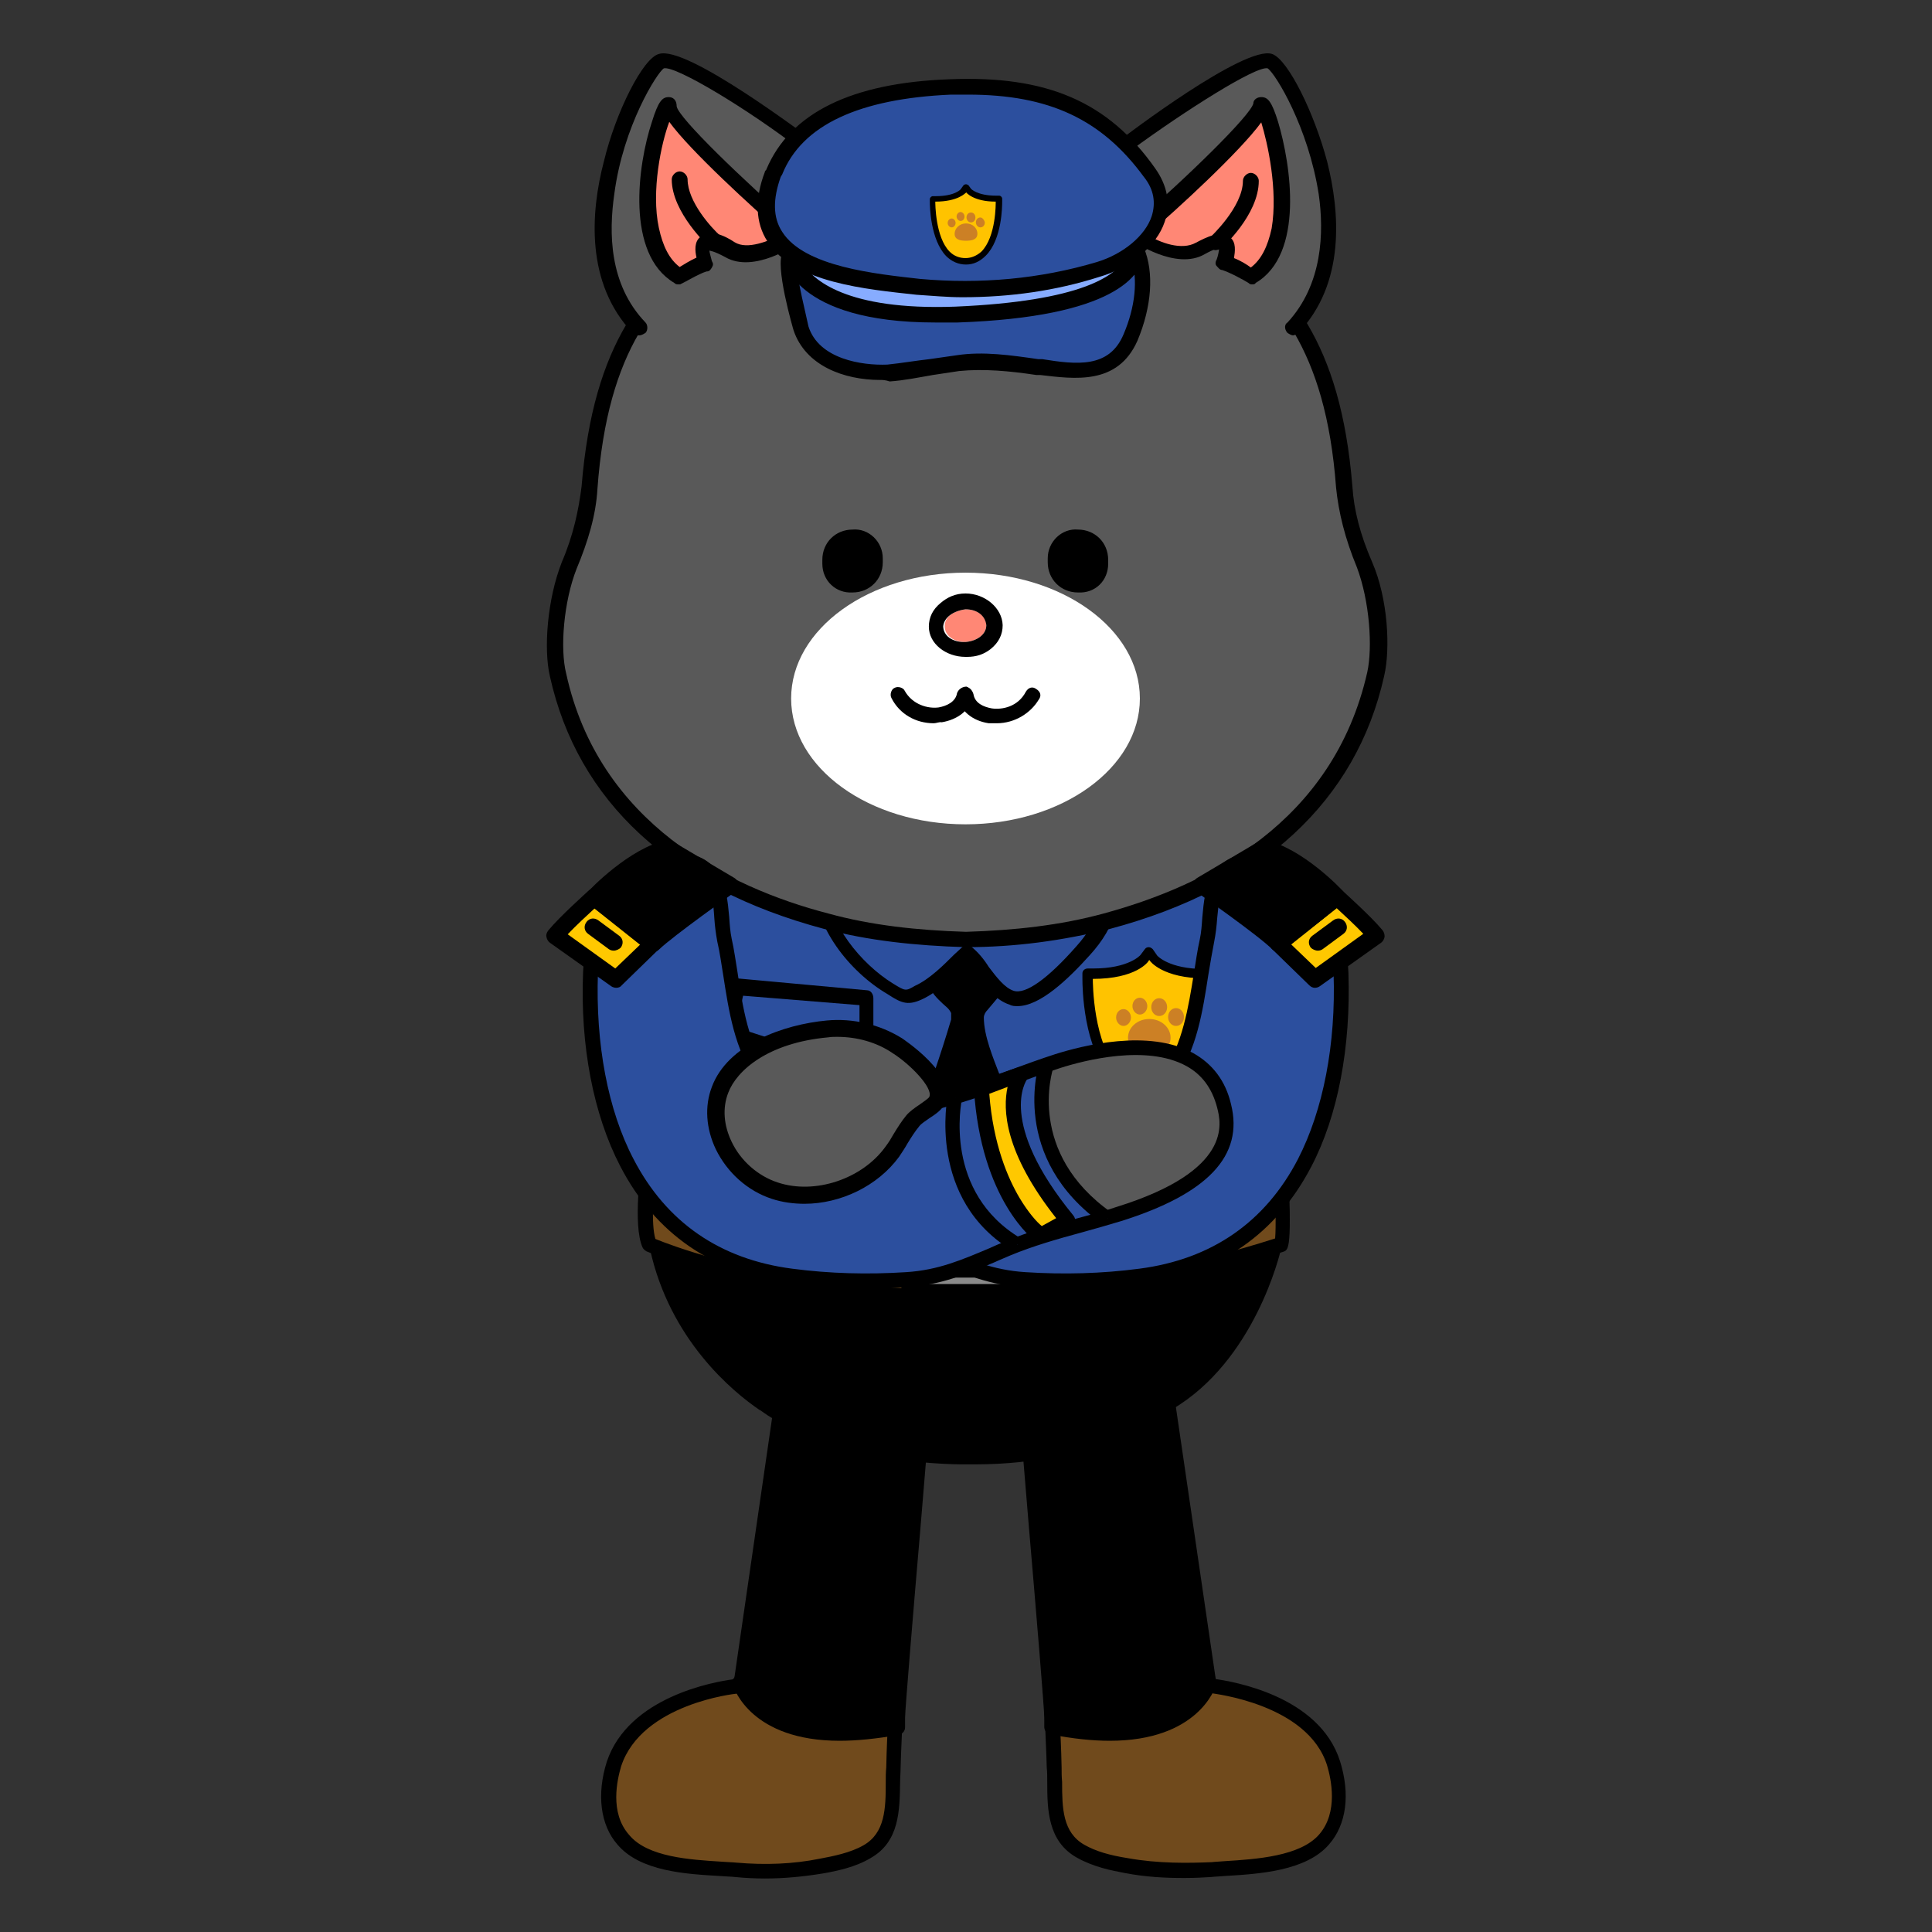 <?xml version="1.0" encoding="utf-8"?>
<!-- Generator: Adobe Illustrator 26.5.0, SVG Export Plug-In . SVG Version: 6.00 Build 0)  -->
<svg version="1.1" id="레이어_5" xmlns="http://www.w3.org/2000/svg" xmlns:xlink="http://www.w3.org/1999/xlink" x="0px"
	 y="0px" viewBox="0 0 390 390" style="enable-background:new 0 0 390 390;" xml:space="preserve">
<rect x="0" y="0" width="390" height="390" fill="#333333" stroke="none"/>
<g>
	<path style="fill:#704A1C;" d="M149.1,339.9c0,0.3-0.3,0.5-0.5,0.5s-20.1,2.1-24.6,15.6c-1.6,5-1.9,11.1,1.9,15.3
		c4.8,5.8,15.9,5.6,22.7,6.1c5.8,0.5,11.6,0.3,17.2-0.8c3.2-0.5,6.6-1.3,9.3-2.9c6.1-3.4,5-10.8,5.3-16.9c0-1.1,0.5-15.3,0.8-15.3
		C181.4,341.4,149.1,339.9,149.1,339.9z"/>
	<path d="M154.4,379.2c-2,0-4-0.1-6-0.3c-0.9-0.1-1.9-0.1-3-0.2c-6.9-0.4-16.2-0.9-20.8-6.4c-3.4-3.9-4.2-10.1-2.1-16.7
		c4.4-13.1,21.7-16.1,25.4-16.6c0.1-0.1,0.1-0.1,0.2-0.2c0.3-0.3,0.7-0.4,1.1-0.4l30.6,1.5c0.4,0,0.8,0,1.1,0.1c0.1,0,0.1,0,0.2,0
		l0,0c1,0.1,1.5,0.5,1.5,1.5c0,0.2,0,0.3-0.1,0.5c-0.2,1.7-0.7,13.7-0.7,14.8c0,1-0.1,2-0.1,3c-0.1,5.6-0.1,12-6,15.3
		c-3,1.8-6.8,2.6-9.7,3.1C162.3,378.8,158.4,379.2,154.4,379.2z M149.9,341.4c-0.4,0.3-0.8,0.5-1.3,0.5c-0.1,0-19,2-23.2,14.6
		c-0.8,2.7-2.4,9.4,1.6,13.9c3.7,4.5,12.3,5,18.6,5.4c1.1,0.1,2.1,0.1,3.1,0.2c5.7,0.5,11.4,0.3,16.8-0.8c2.7-0.5,6.2-1.2,8.8-2.7
		c4.4-2.5,4.5-7.5,4.5-12.7c0-1,0-2,0.1-3c0-0.5,0.1-4.4,0.3-8.1c0.1-1.9,0.2-3.7,0.3-5.1c0-0.3,0-0.5,0-0.7
		C174.5,342.6,159.2,341.9,149.9,341.4z M181.6,342.9c-0.1,0-0.3,0.1-0.5,0.1C181.3,342.9,181.4,342.9,181.6,342.9z M148.6,338.9
		c-0.1,0-0.1,0-0.2,0C148.5,338.9,148.6,338.9,148.6,338.9z"/>
</g>
<g>
	<path d="M181.1,346.7c0-3.2,4.8-57.7,5.3-65.6l-27.5-6.1l-9.3,63.5l-0.3,1.3c0,0,4.5,14.3,31.7,8.7v-1.8H181.1z"/>
	<path d="M169.5,351.4c-17.8,0-21.3-10.5-21.5-11.1c-0.1-0.2-0.1-0.5,0-0.7l0.3-1.3l9.2-63.4c0.1-0.4,0.3-0.8,0.6-1s0.8-0.3,1.2-0.2
		l27.5,6.1c0.7,0.2,1.2,0.8,1.2,1.6c-0.2,3.3-1.2,14.9-2.2,27.1c-1.4,16.3-3.1,36.6-3.1,38.3v1.9c0,0.7-0.5,1.3-1.2,1.5
		C176.9,351,172.9,351.4,169.5,351.4z M181.1,348.6L181.1,348.6L181.1,348.6z M150.9,339.7c0.8,2,6.2,11.8,28.7,7.6v-0.6
		c0-1.9,1.6-20.6,3.1-38.6c0.9-11,1.8-21.4,2.1-25.8l-24.7-5.5l-9,61.9L150.9,339.7z"/>
</g>
<g>
	<g>
		<path style="fill:#704A1C;" d="M212.1,341.4c0.3,0,0.8,14.3,0.8,15.3c0.3,6.1-0.8,13.5,5.3,16.9c2.9,1.6,6.1,2.4,9.3,2.9
			c5.8,1.1,11.6,1.1,17.2,0.8c6.9-0.5,18-0.5,22.7-6.1c3.7-4.2,3.4-10.3,1.9-15.3c-4.2-13.5-24.3-15.6-24.6-15.6s-0.5-0.3-0.5-0.5
			C244.3,339.9,212.1,341.4,212.1,341.4z"/>
		<path d="M239,379.1c-3.7,0-7.8-0.2-11.9-1c-2.7-0.5-6.3-1.2-9.7-3.1c-5.9-3.3-6-9.7-6-15.3c0-1,0-2-0.1-2.9
			c0-1.2-0.5-13.2-0.7-14.9c-0.1-0.1-0.1-0.3-0.1-0.5c0-0.8,0.6-1.5,1.4-1.5c10.7-0.5,31.1-1.5,31.9-1.6h0.1c0.5,0,0.9,0.2,1.2,0.6
			c3.7,0.5,21.2,3.4,25.4,16.6c2.1,6.7,1.3,12.8-2.2,16.8c-4.6,5.4-14.2,6-21.2,6.4c-0.9,0.1-1.8,0.1-2.6,0.2
			C243,379,241,379.1,239,379.1z M213.7,342.9c0,0.2,0,0.5,0,0.7c0.1,1.4,0.2,3.2,0.3,5.1c0.2,3.7,0.3,7.6,0.3,8.1
			c0,0.9,0,1.9,0.1,2.9c0,5.3,0.1,10.2,4.5,12.7c2.3,1.3,5,2.1,8.8,2.7c6.1,1.1,12.2,1,16.9,0.8c0.8-0.1,1.6-0.1,2.6-0.2
			c6.5-0.4,15.3-1,19.1-5.4c3.9-4.5,2.4-11.2,1.6-13.9c-3.9-12.5-23.1-14.5-23.3-14.6l0,0c-0.4,0-0.9-0.2-1.2-0.5
			c-0.2,0-0.3,0-0.5,0L213.7,342.9z M211.6,342.9c0.1,0.1,0.3,0.1,0.5,0.1C211.9,342.9,211.7,342.9,211.6,342.9z M244.6,338.9
			c0,0,0.1,0,0.2,0C244.7,338.9,244.7,338.9,244.6,338.9z"/>
	</g>
	<g>
		<path d="M212.3,346.7c0-3.2-4.8-57.7-5.3-65.6l27.5-6.1l9.3,63.5l0.3,1.3c0,0-4.5,14.3-31.7,8.7v-1.8H212.3z"/>
		<path d="M224,351.4c-3.4,0-7.4-0.4-12-1.3c-0.7-0.1-1.2-0.8-1.2-1.5v-1.9c0-1.8-1.7-22.1-3.1-38.4c-1-12.2-2-23.8-2.2-27.1
			c0-0.7,0.4-1.4,1.2-1.6l27.5-6.1c0.4-0.1,0.8,0,1.2,0.2c0.3,0.2,0.6,0.6,0.6,1l9.3,63.5l0.2,1.2c0,0.2,0,0.5,0,0.7
			C245.3,340.8,241.8,351.4,224,351.4z M213.8,347.3c22.3,4.2,27.8-5.7,28.7-7.6l-0.2-0.9l-9-62l-24.7,5.5
			c0.3,4.4,1.2,14.8,2.1,25.8c1.5,18,3.1,36.7,3.1,38.6L213.8,347.3L213.8,347.3z"/>
	</g>
</g>
<g>
	<g>
		<path style="fill:#2C4F9E;" d="M198.3,139.4c-13.8,0-26.7,1.9-26.7,1.9c-0.3,0-23.8,7.7-27.2,31.5c-2.1,15.6-4.8,24.3-7.4,33.3
			c-1.6,5.3-3.2,11.1-5,18.5c-2.9,12.7-0.8,33.1,10.8,47.9c11.1,14,28.8,21.2,52.1,21.2s41-7.1,52.1-21.2
			c11.6-14.8,14-35.2,10.8-47.9c-1.9-7.4-3.2-12.4-4.8-17.5c-2.4-8.2-4.8-16.1-7.9-34.4c-3.4-23.5-26.4-31.5-26.7-31.5
			C212.3,139.9,205.2,139.4,198.3,139.4z"/>
		<path d="M194.9,295.1c-23.9,0-41.9-7.3-53.3-21.7c-11.9-15.2-14.1-36.2-11.1-49.2c1.8-7.3,3.4-13.2,5.1-18.6l0.2-0.8
			c2.6-8.9,5.1-17.3,7.1-32.3c3.5-23.9,26.1-32,28.5-32.7l0,0c0.1,0,13.2-1.9,26.9-1.9c7.7,0,14.7,0.7,20.4,1.9l0,0
			c3.2,0.7,24.6,10.1,27.9,32.7c3,17.5,5.4,25.6,7.6,33.3l0.2,0.8c1.6,5.1,2.9,10.1,4.8,17.5c3.2,12.8,1.1,33.6-11.1,49.2
			C236.7,287.8,218.8,295.1,194.9,295.1z M171.9,142.7c-1.1,0.4-22.8,8-26.1,30.2c-2.1,15.2-4.7,24.1-7.2,32.7l-0.2,0.8
			c-1.6,5.4-3.2,11.3-5,18.5c-2.8,12.3-0.7,32.2,10.6,46.6c10.8,13.7,28,20.6,50.9,20.6c23,0,40.1-6.9,50.9-20.6
			c11.1-14.1,13.7-34.1,10.6-46.6c-1.8-7.4-3.1-12.3-4.7-17.4l-0.3-0.9c-2.3-7.9-4.6-16-7.7-33.7c-3.2-22.2-24.8-30-25.6-30.3
			c-5.5-1.2-12.3-1.8-19.8-1.8C185.4,140.9,173,142.6,171.9,142.7z"/>
	</g>
	<g>
		<path d="M132.7,251.8c0,0,29.1,11.4,65.1,10c0,0,25.1-1.1,36.8-4.2c0,0,21.2-4.8,22.7-5.8c0,0-5,22-21.4,31.5
			c0,0-14.5,11.4-40.7,10.8c0,0-25.4,0.5-40.7-10.6C154.1,283.3,137.2,272.9,132.7,251.8z"/>
		<path d="M196.9,295.6c-0.6,0-1.2,0-1.8,0c-1,0-26,0.4-41.6-10.9l-0.2-0.1c-5.3-3.6-18.1-14.1-22.1-32.5l-0.6-2.7l2.6,1
			c0.3,0.1,29.2,11.2,64.5,9.9c0.2,0,25.1-1.1,36.4-4.2c8.5-1.9,21-4.9,22.3-5.6l3.1-2.1l-0.9,3.7c-0.2,0.9-5.3,22.6-22,32.4
			C235.4,285.5,221.5,295.6,196.9,295.6z M195.1,292.6c25.3,0.5,39.7-10.4,39.8-10.5l0.2-0.1c12.3-7.1,18-21.8,19.9-27.8
			c-5.2,1.5-15.2,3.8-20.2,4.9c-11.6,3.2-36,4.2-37,4.3c-29.7,1.1-55-6.5-63-9.2c4.4,16.2,16.4,25.4,20.2,28
			c0.1,0.1,0.2,0.1,0.3,0.2l0,0C170,293,194.8,292.6,195.1,292.6z"/>
	</g>
</g>
<g>
	<g>
		<path style="fill:#704A1C;" d="M258.6,251.3c-74.3,24.1-127.5,0-127.5,0c-1.9-4.2,0-17.2,0-17.2s53.2,24.3,127.5,0
			C258.6,234.1,259.4,251,258.6,251.3z"/>
		<path d="M192.3,263.4c-9.8,0-18.4-0.7-25.5-1.7c-22.5-3-35.7-8.9-36.3-9.1c-0.3-0.2-0.6-0.4-0.8-0.8c-2-4.5-0.3-16.6-0.1-18
			c0.1-0.5,0.4-0.9,0.8-1.1c0.4-0.2,0.9-0.2,1.3,0c0.5,0.2,53.5,23.8,126.4-0.1c0.4-0.1,0.9-0.1,1.3,0.2s0.6,0.7,0.6,1.2
			c0.8,18.1,0.2,18.3-1,18.7l0,0C233.7,260.9,210.9,263.4,192.3,263.4z M132.3,250.1c5.9,2.4,56.6,21.8,125.1-0.1
			c0.2-2,0.1-8.1-0.2-14c-24,7.6-45.9,10.2-64.4,10.2c-32,0-54.1-7.6-60.4-10.1C131.9,240.3,131.4,247.1,132.3,250.1z M258.6,251.3
			L258.6,251.3L258.6,251.3z"/>
	</g>
	<g>
		<path style="fill:#8A8A8A;" d="M202.5,243.6h-16.1c-1.9,0-3.7,1.6-3.7,3.7v9.8c0,1.9,1.6,3.7,3.7,3.7h16.1c1.9,0,3.7-1.6,3.7-3.7
			v-9.8C206,245.2,204.4,243.6,202.5,243.6z M201,254.4c0,1.1-0.8,1.6-1.9,1.6h-9.3c-1.1,0-1.9-0.8-1.9-1.6v-4.5
			c0-1.1,0.8-1.6,1.9-1.6h9.3c1.1,0,1.9,0.8,1.9,1.6V254.4z"/>
		<path d="M202.5,262.4h-16.1c-2.9,0-5.3-2.4-5.3-5.3v-9.8c0-2.9,2.4-5.3,5.3-5.3h16.1c2.9,0,5.3,2.4,5.3,5.3v9.8
			C207.6,260,205.2,262.4,202.5,262.4z M186.1,245.2c-1.1,0-2.1,0.8-2.1,2.1v9.8c0,1.1,0.8,2.1,2.1,2.1h16.1c1.1,0,2.1-0.8,2.1-2.1
			v-9.8c0-1.1-0.8-2.1-2.1-2.1L186.1,245.2L186.1,245.2z M198.8,257.9h-9.3c-1.9,0-3.4-1.6-3.4-3.2v-4.5c0-1.9,1.6-3.2,3.4-3.2h9.3
			c1.9,0,3.4,1.6,3.4,3.2v4.5C202.5,256.3,201,257.9,198.8,257.9z M189.8,249.9c-0.3,0-0.3,0-0.3,0.3v4.5h0.3h9.3
			c0.3,0,0.3,0,0.3-0.3v-4.5h-0.3H189.8z"/>
	</g>
	<g>
		<path style="fill:#8A8A8A;" d="M207.8,254.2h-8.2c-1.1,0-1.9-0.8-1.9-1.9l0,0c0-1.1,0.8-1.9,1.9-1.9h8.2c1.1,0,1.9,0.8,1.9,1.9
			l0,0C209.7,253.4,208.9,254.2,207.8,254.2z"/>
		<path d="M207.8,255.8h-8.2c-1.9,0-3.4-1.6-3.4-3.4s1.6-3.4,3.4-3.4h8.2c1.9,0,3.4,1.6,3.4,3.4
			C211.3,254.2,209.7,255.8,207.8,255.8z M199.6,251.8c-0.3,0-0.3,0.3-0.3,0.3c0,0.3,0.3,0.3,0.3,0.3h8.2c0.3,0,0.3-0.3,0.3-0.3
			c0-0.3-0.3-0.3-0.3-0.3H199.6z"/>
	</g>
</g>
<g>
	<path d="M191.2,203.4c0.3,0.3,0.5,0.5,0.8,1.1c0,0.5,0,0.8,0,1.3c-2.1,7.1-4.5,14-7.1,20.9c-0.3,0.5-0.5,1.1-0.3,1.6
		c0,0.5,0.3,1.1,0.5,1.6c2.4,4.2,5,8.2,7.9,12.2c0.3,0.5,0.5,0.8,1.1,1.1c3.7,1.9,7.7-6.6,9-9c1.6-2.6,2.9-5,2.1-8.5
		c-0.8-3.2-2.4-5.8-3.4-8.7c-1.3-3.4-3.2-7.9-3.2-11.6c0-0.5,0.3-1.1,0.8-1.6c1.3-1.6,2.9-3.2,3.7-5c0.8-1.9,1.6-4.2,0.8-6.1
		c-1.9-5-8.7-5-11.9-1.6c-1.3,1.3-2.6,3.2-3.7,4.8C185.9,198.6,188.8,201.3,191.2,203.4z"/>
	<g>
		<path style="fill:#2C4F9E;" d="M165.8,178c0,8.5,7.1,17.2,14,21.2c2.6,1.6,3.2,2.1,6.1,0.8c3.4-1.6,6.9-5,9.5-7.7
			c2.9,2.1,5.6,7.9,9,9c4.8,1.3,11.6-6.6,14.3-9.5c4-4.5,6.6-10,4.8-16.1c-4.2-12.2-18-17.2-29.9-16.7c-8.7,0.5-19.8,4.2-25.1,11.4
			C166.6,172.7,165.8,175.4,165.8,178z"/>
		<path d="M205.4,203.1c-0.5,0-1.1,0-1.6-0.3c-2.6-0.8-4.8-3.4-6.6-5.8c-0.8-0.8-1.3-1.9-1.9-2.4c-2.4,2.4-5.6,5.3-8.7,6.9
			c-3.2,1.6-4.5,1.1-7.4-0.8c-7.7-4.5-15.1-13.8-14.8-22.7l0,0c0-3.2,1.1-6.1,2.9-8.7c5.6-7.7,17.2-11.4,26.2-11.9
			c12.4-0.5,27,4.8,31.5,17.7c1.9,5.8,0.3,11.9-5,17.7C215.5,197.8,209.9,203.1,205.4,203.1z M195.1,190.4l1.1,0.8
			c1.3,1.1,2.4,2.4,3.4,4c1.6,2.1,3.2,4.2,5,4.8c2.4,0.8,6.9-2.4,12.7-9c4.5-5,5.8-10,4.2-14.5c-4-11.4-16.9-15.9-28.3-15.3
			c-8.2,0.3-18.8,3.7-23.8,10.6c-1.6,2.1-2.1,4.2-2.4,6.9c0,7.7,6.9,15.9,13.2,19.8c2.6,1.6,2.6,1.6,4.5,0.5
			c2.9-1.3,5.8-4.2,7.9-6.3L195.1,190.4z"/>
	</g>
</g>
<path d="M159.7,214.5c-0.3,0-0.3,0-0.5,0l-13-4.5c-0.8-0.3-1.3-1.1-1.1-1.9l2.1-9.3c0.3-0.8,0.8-1.3,1.6-1.3l26.2,2.4
	c0.8,0,1.3,0.8,1.3,1.6v9.3c0,0.8-0.5,1.6-1.3,1.6L159.7,214.5L159.7,214.5z M148.6,207.4l11.4,3.7l13.5-1.9v-6.3L150,201
	L148.6,207.4z"/>
<g>
	<g>
		<g>
			<g>
				<path style="fill:#595959;" d="M275,114.3c-2.1-5-3.7-10.3-4-15.9c-2.4-29.6-13.2-40.2-25.1-49.7C230.6,36.2,207.3,37,198,37.8
					c-2.1,0.3-4,0.3-6.1,0c-9.3-0.5-32.5-1.6-47.9,10.8c-11.8,9.6-22.7,20.2-25,49.8c-0.5,5.6-1.9,10.8-4,15.9
					c-2.9,6.9-3.4,16.7-2.4,22c6.1,27,27.5,42.6,54.2,49.7c9,2.4,18.5,3.7,28,3.7c9.5-0.3,19-1.3,28-3.7
					c26.7-7.1,48.1-22.7,54.2-49.7C278.4,130.9,277.6,121.1,275,114.3z"/>
				<path d="M194.9,191.2c-10-0.3-19.6-1.3-28.6-3.7c-30.7-8.2-49.7-25.7-55.3-51c-1.3-5.6-0.5-15.6,2.4-23c2.4-5.6,3.4-10.6,4-15.3
					c2.4-29.6,13-40.5,25.7-50.8c11.1-9,27.5-12.7,49.2-11.4c1.9,0,4,0,5.8,0c21.4-1.3,38.1,2.4,49.2,11.4
					C260,57.7,270.6,68.6,273,98.2c0.3,4.8,1.6,9.8,4,15.3c3.2,7.4,3.7,17.5,2.4,23c-5.6,25.1-24.6,42.8-55.3,51
					C214.4,189.9,204.9,191.2,194.9,191.2z M183.5,39.2c-16.7,0-29.6,3.7-38.6,10.8c-12.2,9.8-22.2,20.1-24.3,48.7
					c-0.3,5.3-1.9,10.6-4.2,16.1c-2.6,6.6-3.4,16.1-2.1,21.2c6.6,30.1,32.5,43.1,52.9,48.4c8.7,2.4,18,3.4,27.8,3.7
					c9.8-0.3,19-1.3,27.8-3.7c20.6-5.6,46.3-18.2,53.2-48.7c1.1-5,0.5-14.3-2.1-21.2l0,0c-2.4-5.8-3.7-11.1-4.2-16.1
					c-2.1-28.3-12.4-38.9-24.3-48.7c-10.3-8.5-26.2-11.9-46.8-10.6c-2.1,0.3-4.2,0.3-6.3,0C188.8,39.2,186.1,39.2,183.5,39.2z"/>
			</g>
			<ellipse style="fill:#FFFFFF;" cx="194.9" cy="141" rx="35.2" ry="25.4"/>
			<g>
				<path style="fill-rule:evenodd;clip-rule:evenodd;fill:#FF8775;" d="M194.9,123c2.4,0,4.2,1.3,4.2,3.2c0,1.9-1.9,3.2-4.2,3.4
					c-2.4,0-4.2-1.3-4.2-3.2C190.7,124.5,192.5,123.3,194.9,123z"/>
				<path d="M194.9,123c2.4,0,4,1.3,4.2,3.2c0,1.9-1.9,3.2-4.2,3.4c0,0,0,0-0.3,0c-2.4,0-4.2-1.3-4.2-3.2
					C190.6,124.6,192.5,123.3,194.9,123L194.9,123 M194.9,119.8L194.9,119.8c-2.1,0-3.7,0.8-5,1.9c-1.6,1.3-2.4,2.9-2.4,4.8
					c0,3.4,3.4,6.1,7.4,6.1h0.3c1.9,0,3.4-0.5,4.8-1.6c1.6-1.3,2.4-2.9,2.4-4.8C202.3,122.7,198.8,119.8,194.9,119.8L194.9,119.8z"
					/>
			</g>
			<g>
				<g>
					<path style="fill-rule:evenodd;clip-rule:evenodd;" d="M217.6,119.6L217.6,119.6c-3.4,0-6.1-2.6-6.1-6.1v-0.8
						c0-3.4,2.9-6.1,6.1-5.8c3.4,0,6.1,2.6,6.1,6.1v0.8C223.7,117.2,221.1,119.8,217.6,119.6"/>
				</g>
			</g>
			<g>
				<g>
					<path style="fill-rule:evenodd;clip-rule:evenodd;" d="M172.1,119.6L172.1,119.6c3.4,0,6.1-2.6,6.1-6.1v-0.8
						c0-3.4-2.9-6.1-6.1-5.8c-3.4,0-6.1,2.6-6.1,6.1v0.8C166,117.2,168.7,119.8,172.1,119.6"/>
				</g>
			</g>
			<g>
				<path d="M188.5,146c-3.7,0-6.9-1.9-8.5-5c-0.5-0.8,0-1.9,0.5-2.1c0.8-0.5,1.9,0,2.1,0.5c1.6,2.9,4.8,3.7,6.9,3.4
					c1.6-0.3,3.4-1.1,3.7-2.9c0.3-0.8,1.1-1.3,1.9-1.3c0.8,0.3,1.3,1.1,1.3,1.9c-0.5,2.9-3.2,4.8-6.3,5.3
					C189.6,145.7,189,146,188.5,146z"/>
			</g>
			<g>
				<path d="M201.2,146c-0.5,0-1.1,0-1.6,0c-3.4-0.5-5.8-2.6-6.3-5.3c-0.3-0.8,0.3-1.6,1.3-1.9c0.8-0.3,1.6,0.3,1.9,1.3
					c0.3,1.9,2.1,2.6,3.7,2.9c2.1,0.3,5.3-0.3,6.9-3.4c0.5-0.8,1.3-1.1,2.1-0.5c0.8,0.5,1.1,1.3,0.5,2.1
					C208.1,143.9,204.9,146,201.2,146z"/>
			</g>
			<g>
				<path style="fill:#595959;" d="M179,43.9c0,0-9.8-9.8-16.7-14.8s-25.4-18-29.1-16.7c-3.7,1.3-21.4,35.7-4.5,53.7"/>
				<path d="M128.8,67.7c-0.5,0-0.8-0.3-1.1-0.5c-9.5-10-8.5-24.3-5.8-34.6c2.4-10,7.9-20.9,11.1-21.7c5.6-1.9,30.1,16.9,30.4,16.9
					c6.9,5.3,16.4,14.5,16.7,15.1c0.5,0.5,0.5,1.6,0,2.1s-1.6,0.5-2.1,0c0,0-9.8-9.8-16.4-14.8c-10.4-8-25.2-17-27.6-16.4
					c-1.3,0.8-8.2,11.6-10,25.4c-1.1,7.7-1.1,18.2,6.3,25.9c0.5,0.5,0.5,1.6,0,2.1C129.5,67.7,129.3,67.7,128.8,67.7z"/>
			</g>
			<g>
				<path style="fill:#FF8775;" d="M160.5,47.4c0,0-24.6-21.7-25.4-25.9s-10.6,27,1.9,34.1c0,0,3.4-2.1,5.6-2.6c0,0-2.9-7.4,4.8-2.9
					C152.6,53.2,160.5,47.4,160.5,47.4z"/>
				<path d="M136.9,57.4c-0.3,0-0.5,0-0.8-0.3c-9.8-5.8-7.4-23.8-4.5-32.5c1.3-4.2,2.1-5,3.4-5c0.8,0,1.6,0.5,1.6,1.9
					c0.5,2.4,13,14.5,24.9,24.9c0.3,0.3,0.5,0.8,0.5,1.3s-0.3,1.1-0.8,1.3c-0.3,0.3-9,6.3-14.8,2.9c-2.4-1.3-3.2-1.3-3.2-1.3
					c0,0.3,0.3,1.3,0.5,2.1c0.3,0.5,0.3,0.8,0,1.3s-0.5,0.8-1.1,0.8c-1.6,0.5-4.2,2.1-5.3,2.6C137.5,57.4,137.2,57.4,136.9,57.4z
					 M135.1,24.6c-1.6,4.2-3.7,14-2.1,21.4c0.8,3.7,2.1,6.3,4.2,7.9c0.8-0.5,2.1-1.3,3.4-1.9c-0.3-1.3-0.5-3.2,0.8-4.2
					c1.9-1.6,4.8-0.3,6.9,1.1c2.6,1.6,6.9-0.3,9.8-1.6C151.8,41.8,139.3,30.4,135.1,24.6z"/>
			</g>
			<g>
				<path style="fill:#FF8775;" d="M144.4,48.9c0,0-7.1-6.6-7.1-12.7"/>
				<path d="M144.4,50.5c-0.3,0-0.8-0.3-1.1-0.5c-0.3-0.3-7.7-7.1-7.7-13.8c0-0.8,0.8-1.6,1.6-1.6s1.6,0.8,1.6,1.6
					c0,4.5,4.8,9.8,6.6,11.4c0.5,0.5,0.8,1.6,0,2.1C145.1,50.3,144.9,50.5,144.4,50.5z"/>
			</g>
			<g>
				<path style="fill:#595959;" d="M210.7,43.9c0,0,9.8-9.8,16.7-14.8s25.4-18,29.1-16.7s21.4,35.7,4.5,53.7"/>
				<path d="M261,67.7c-0.3,0-0.8-0.3-1.1-0.5c-0.5-0.5-0.8-1.6,0-2.1c7.1-7.7,7.4-18.2,6.3-25.9c-2.1-13.5-8.7-24.3-10.3-25.4
					c-2.3-0.6-16.9,8.7-27.4,16.4c-6.6,5-16.4,14.5-16.4,14.8c-0.5,0.5-1.6,0.5-2.1,0s-0.5-1.6,0-2.1s10-9.8,16.7-15.1
					c0,0,24.6-18.8,30.1-16.9c3.2,1.1,8.5,11.9,11.1,21.7c2.6,10.3,3.7,24.6-5.8,34.6C261.8,67.5,261.2,67.7,261,67.7z"/>
			</g>
			<g>
				<path style="fill:#FF8775;" d="M229.2,47.4c0,0,24.6-21.7,25.4-25.9c0.8-4.2,10.6,27-1.9,34.1c0,0-3.4-2.1-5.6-2.6
					c0,0,2.9-7.4-4.8-2.9C237.2,53.2,229.2,47.4,229.2,47.4z"/>
				<path d="M252.8,57.4c-0.3,0-0.5,0-0.8-0.3c-0.8-0.5-3.7-2.1-5.3-2.6c-0.5,0-0.8-0.5-1.1-0.8s-0.3-0.8,0-1.3
					c0.3-0.8,0.5-1.9,0.5-2.4c0,0-1.1,0.3-2.9,1.3c-5.8,3.4-14.5-2.6-14.8-2.9c-0.3-0.3-0.5-0.8-0.8-1.3s0.3-1.1,0.5-1.3
					C240,35.5,252.4,23.3,253,20.9c0-0.8,0.8-1.3,1.6-1.3c1.3,0,2.1,0.8,3.4,5c2.6,8.7,5.3,26.7-4.5,32.5
					C253.3,57.4,253.1,57.4,252.8,57.4z M249.1,52.1c1.3,0.5,2.6,1.3,3.4,1.9c2.1-1.6,3.4-4.2,4.2-7.9c1.3-7.7-0.8-17.2-2.1-21.4
					c-4.2,5.8-16.9,17.5-23,22.7c2.6,1.6,6.9,3.2,9.8,1.6c2.1-1.1,5-2.6,6.9-1.1C249.6,48.9,249.3,50.8,249.1,52.1z"/>
			</g>
			<g>
				<path style="fill:#FF8775;" d="M245.4,48.9c0,0,7.1-6.6,7.1-12.7"/>
				<path d="M245.4,50.5c-0.5,0-0.8-0.3-1.1-0.5c-0.5-0.5-0.5-1.6,0-2.1c0,0,6.6-6.1,6.6-11.4c0-0.8,0.8-1.6,1.6-1.6l0,0
					c0.8,0,1.6,0.8,1.6,1.6c0,6.9-7.4,13.5-7.7,13.8C246.2,50.3,245.6,50.5,245.4,50.5z"/>
			</g>
			<g>
				<path style="fill:#595959;" d="M206.8,47.9c4.8,1.1,14-8.5,7.7-14.3s-11.9,5-11.9,5s2.1-15.1-8.2-14.3
					c-10.3,0.8-6.6,12.7-6.6,12.7s-1.6-6.6-7.4-5.8c-11.4,1.9-7.7,14.3,0.8,16.9"/>
				<path d="M181.4,49.7c-0.3,0-0.3,0-0.5,0c-5.6-1.9-9.5-7.1-9.3-12.2c0.3-1.9,1.3-6.6,8.5-7.9c2.1-0.3,4,0.3,5.3,1.3
					c0.3-1.6,0.5-3.2,1.6-4.5c1.6-2.1,4-3.4,7.1-3.7c2.9-0.3,5.3,0.5,6.9,2.4c2.1,2.1,2.9,5.6,3.2,8.5c1.3-1.3,3.2-2.6,5.3-3.2
					c1.6-0.3,3.7,0,6.1,2.1c2.9,2.6,3.4,6.6,1.6,10.3c-2.1,4-6.9,7.4-10.6,6.6c-0.8-0.3-1.3-1.1-1.1-1.9c0.3-0.8,1.1-1.3,1.9-1.1
					c1.9,0.5,5.3-1.6,7.1-5c1.1-1.9,1.6-4.2-0.8-6.6c-1.1-1.1-2.4-1.6-3.4-1.3c-2.6,0.5-5.3,4.2-6.1,5.8c-0.3,0.8-1.1,1.1-1.9,0.8
					c-0.8-0.3-1.3-1.1-1.1-1.9c0.3-2.1,0.5-8.2-2.1-11.1c-1.1-1.1-2.4-1.6-4.5-1.3c-2.1,0.3-3.7,0.8-4.8,2.4
					c-1.6,2.4-1.1,6.1-0.5,7.9c0,0.3,0,0.3,0.3,0.5c0.3,0.8-0.3,1.6-1.1,1.9c-0.8,0.3-1.6-0.3-1.9-1.1v-0.3c-0.3-1.1-1.9-5-5.3-4.2
					c-3.7,0.5-5.8,2.4-5.8,5c-0.3,3.2,2.4,7.4,6.9,8.7c0.8,0.3,1.3,1.1,1.1,2.1C182.7,49.2,181.9,49.7,181.4,49.7z"/>
			</g>
		</g>
	</g>
	<g>
		<g>
			<path style="fill:#2C4F9E;" d="M159.7,51.6c-1.6,0,1.9,13.5,2.1,14.5c2.1,6.9,10.8,9.3,17.5,8.7c4.8-0.3,9.5-1.3,14-2.1
				c5-0.5,10.8,0,15.9,0.8c7.4,1.1,15.3,2.4,18.8-5.8c2.1-5.3,3.4-12.2,1.3-17.5C229.2,50.5,160,51.6,159.7,51.6z"/>
			<path d="M177.7,76.7c-7.4,0-15.1-2.9-17.5-10c0,0-4-13.5-2.1-15.9c0.3-0.5,1.1-0.8,1.6-0.8l0,0l69.6-1.1c0.5,0,1.3,0.3,1.6,1.1
				c2.1,5,1.6,11.9-1.3,18.8c-4,9-12.7,7.7-19.6,6.9h-0.8c-5.3-0.8-10.6-1.3-15.6-0.8c-1.9,0.3-3.4,0.5-5.3,0.8
				c-2.9,0.5-5.8,1.1-8.7,1.3C178.7,76.7,178.2,76.7,177.7,76.7z M160.8,53.2c0,2.9,2.1,11.1,2.4,12.7c2.1,6.6,10.8,7.9,15.9,7.7
				c2.9-0.3,5.8-0.8,8.5-1.1c1.9-0.3,3.7-0.5,5.6-0.8c5.3-0.8,10.8,0,16.4,0.8h0.8c6.9,1.1,13.5,1.9,16.4-5
				c2.4-5.6,2.9-11.1,1.6-15.1L160.8,53.2z"/>
		</g>
		<g>
			<path style="fill:#87ACFF;" d="M159.7,51.6c0,0,1.6,13,33.3,11.9c31.5-1.3,36-9.5,36.5-13L159.7,51.6z"/>
			<path d="M188.8,65.1c-28.6,0-30.7-12.7-30.7-13.2s0-0.8,0.3-1.3c0.3-0.3,0.8-0.5,1.1-0.5l69.8-1.1c0.5,0,0.8,0.3,1.3,0.5
				c0.3,0.3,0.5,0.8,0.5,1.3c-0.5,4.8-6.1,13.2-37.8,14.3C191.4,65.1,190.1,65.1,188.8,65.1z M162.1,53.2c1.9,3.2,8.7,9.5,30.7,8.7
				c25.7-1.1,32.5-6.3,34.4-9.8L162.1,53.2z M159.7,51.6L159.7,51.6L159.7,51.6z"/>
		</g>
		<g>
			<g>
				<path style="fill:#2C4F9E;" d="M156.3,34.9c5.6-13.5,22.5-16.7,35.7-17.2c16.7-0.8,29.6,2.9,39.9,17.2
					c6.3,8.7-1.9,16.9-10.3,19.6c-11.6,3.4-24.1,4.8-36,3.4c-13-1.3-36.5-3.4-29.4-22.7C156,35.2,156.3,34.9,156.3,34.9z"/>
				<path d="M194.3,60c-3.2,0-6.1-0.3-9.3-0.5c-10-1.1-24.9-2.4-30.1-10.8c-2.4-3.7-2.6-8.5-0.5-14c0-0.3,0.3-0.3,0.3-0.5
					c4.8-11.4,17.2-17.5,37-18.2c19.6-0.8,32,4.5,41.5,18c2.4,3.4,3.2,7.1,1.9,10.8c-1.6,4.8-6.9,9.3-13.2,11.1
					C213.1,58.7,203.9,60,194.3,60z M195.4,19.1c-1.1,0-2.4,0-3.4,0c-18.5,0.8-30.1,6.1-34.1,16.1l0,0l-0.3,0.5
					c-1.6,4.5-1.6,8.2,0.3,11.1c4.5,7.1,19,8.5,27.8,9.5c12.2,1.1,24.3,0,35.7-3.4c5.3-1.6,9.8-5.3,11.1-9.3
					c0.8-2.6,0.5-5.3-1.6-7.9C222.4,24.1,211.8,19.1,195.4,19.1z M156.3,34.9L156.3,34.9L156.3,34.9z"/>
			</g>
		</g>
		<g>
			<g>
				<path style="fill-rule:evenodd;clip-rule:evenodd;fill:#FFC300;" d="M195,52.8c-1.4,0-2.6-0.5-3.6-1.5
					c-3.1-3.2-3.1-10.2-3.1-10.5v-0.6h0.6c4.3,0,5.6-1.7,5.6-1.7l0.5-0.7l0.5,0.7c0,0,1.3,1.7,5.6,1.7h0.6v0.6c0,0.3,0,7.3-3.1,10.5
					C197.6,52.3,196.3,52.8,195,52.8"/>
				<path d="M195,53.4c-1.5,0-2.9-0.6-4-1.7c-3.2-3.3-3.3-10.1-3.3-10.9v-0.6c0-0.3,0.3-0.6,0.6-0.6h0.6c3.9,0,5.1-1.4,5.1-1.5
					l0.5-0.7c0.1-0.1,0.3-0.2,0.5-0.2l0,0c0.2,0,0.3,0.1,0.5,0.2l0.5,0.7l0,0c0,0,1.2,1.4,5.1,1.4h0.6c0.3,0,0.6,0.3,0.6,0.6v0.6
					c0,0.8,0,7.6-3.3,10.9C197.8,52.8,196.5,53.4,195,53.4z M188.8,40.7L188.8,40.7c0,0.3,0,7.2,2.9,10.1c0.9,0.9,2,1.3,3.2,1.3
					s2.3-0.5,3.2-1.3c3-3,2.9-9.8,2.9-10.1l0,0c-4.6,0-6-1.9-6-1.9l0,0v0.1C194.9,38.9,193.5,40.7,188.8,40.7L188.8,40.7z"/>
			</g>
			<path style="fill-rule:evenodd;clip-rule:evenodd;fill:#CC8025;" d="M197.3,47.2c0,1.1-1,1.4-2.3,1.4s-2.3-0.3-2.3-1.4
				s1-2.1,2.3-2.1S197.3,46,197.3,47.2"/>
			<path style="fill-rule:evenodd;clip-rule:evenodd;fill:#CC8025;" d="M192.1,45.9c-0.4,0-0.8-0.4-0.8-0.9s0.4-0.9,0.8-0.9
				s0.8,0.4,0.8,0.9C192.9,45.4,192.6,45.9,192.1,45.9"/>
			<path style="fill-rule:evenodd;clip-rule:evenodd;fill:#CC8025;" d="M197.9,43.9c-0.5,0-0.9,0.4-0.9,1c0,0.5,0.4,1,0.9,1
				s0.9-0.4,0.9-1C198.7,44.4,198.3,43.9,197.9,43.9"/>
			<path style="fill-rule:evenodd;clip-rule:evenodd;fill:#CC8025;" d="M193.9,44.6c-0.4,0-0.8-0.4-0.8-0.9s0.4-0.9,0.8-0.9
				c0.4,0,0.8,0.4,0.8,0.9S194.4,44.6,193.9,44.6"/>
			<path style="fill-rule:evenodd;clip-rule:evenodd;fill:#CC8025;" d="M196,42.9c-0.5,0-0.9,0.4-0.9,1c0,0.5,0.4,1,0.9,1
				s0.9-0.4,0.9-1C196.9,43.3,196.5,42.9,196,42.9"/>
		</g>
	</g>
</g>
<g>
	<g>
		<path style="fill-rule:evenodd;clip-rule:evenodd;fill:#FFC300;" d="M232,220c-2.6,0-4.8-0.9-6.7-2.8c-5.8-5.9-5.8-19-5.8-19.5
			v-1.1h1.1c7.9,0,10.3-3.1,10.4-3.1l0.9-1.3l0.9,1.3c0,0,2.4,3.1,10.4,3.1h1.1v1.1c0,0.6,0,13.7-5.8,19.5
			C236.8,219,234.6,220,232,220"/>
		<path d="M232,221c-2.9,0-5.4-1-7.4-3.1c-6-6.1-6.1-18.8-6.1-20.3v-1.1c0-0.6,0.5-1,1.1-1h1.1c7.2,0,9.5-2.7,9.5-2.7l0.9-1.2
			c0.2-0.3,0.5-0.4,0.8-0.4l0,0c0.3,0,0.6,0.2,0.8,0.4l0.9,1.3l0,0c0,0,2.3,2.7,9.5,2.7h1.1c0.6,0,1,0.5,1.1,1v1.1
			c0,1.4-0.1,14.2-6.1,20.3C237.4,220,234.9,221,232,221z M220.6,197.6L220.6,197.6c0,0.6,0,13.3,5.5,18.8c1.6,1.7,3.6,2.5,5.9,2.5
			s4.3-0.8,5.9-2.5c5.5-5.5,5.5-18.2,5.5-18.8l-0.1-0.1c-8.6,0-11.2-3.5-11.2-3.6l-0.1-0.1l-0.1,0.1
			C231.8,194.2,229.3,197.6,220.6,197.6L220.6,197.6z"/>
	</g>
	<path style="fill-rule:evenodd;clip-rule:evenodd;fill:#CC8025;" d="M236.3,209.5c0,2.1-1.9,2.6-4.3,2.6s-4.3-0.5-4.3-2.6
		s1.9-3.8,4.3-3.8S236.3,207.4,236.3,209.5"/>
	<path style="fill-rule:evenodd;clip-rule:evenodd;fill:#CC8025;" d="M226.8,207.1c-0.8,0-1.5-0.8-1.5-1.7c0-1,0.7-1.7,1.5-1.7
		s1.5,0.8,1.5,1.7C228.3,206.3,227.6,207.1,226.8,207.1"/>
	<path style="fill-rule:evenodd;clip-rule:evenodd;fill:#CC8025;" d="M237.4,203.5c-0.9,0-1.6,0.8-1.6,1.8s0.7,1.8,1.6,1.8
		s1.6-0.8,1.6-1.8S238.3,203.5,237.4,203.5"/>
	<path style="fill-rule:evenodd;clip-rule:evenodd;fill:#CC8025;" d="M230.1,204.8c-0.8,0-1.5-0.8-1.5-1.7c0-1,0.7-1.7,1.5-1.7
		s1.5,0.8,1.5,1.7S230.9,204.8,230.1,204.8"/>
	<path style="fill-rule:evenodd;clip-rule:evenodd;fill:#CC8025;" d="M234,201.5c-0.9,0-1.6,0.8-1.6,1.8s0.7,1.8,1.6,1.8
		s1.6-0.8,1.6-1.8S234.9,201.5,234,201.5"/>
</g>
<g>
	<path style="fill:#2C4F9E;" d="M270.7,196.4c-0.5-14.7-7-22.2-19.4-22.3c0,0,0,0,0,0c-1.8,0-3.7,1.1-4.8,2.8
		c-1.7,2.6-2,5.5-2.2,8.5c-0.1,1.5-0.2,3.1-0.6,4.6c-0.5,2.1-0.8,4.4-1.2,6.8c-1.1,6.9-2.3,14.8-6.4,20.5c-6,8.2-16.5,7.5-25.7,6.8
		c-8.8-0.6-16.9-3.6-24.8-6.5c-3-1.1-6-2.2-9.1-3.2c-5.2-1.7-18.2-5-26.7-0.3c-3.5,2-5.8,5.1-6.9,9.4c-2.4,9.4,4.6,16.6,21.2,21.8
		c2.6,0.8,5.3,1.6,8,2.3c4.8,1.3,9.8,2.7,14.5,4.6c1,0.4,2,0.8,3,1.3c5.8,2.4,10.7,4.6,17.5,5c7.8,0.5,15.6,0.3,23.3-0.7
		c15.1-2,26.3-9.7,33.1-22.9C268.6,224.6,271.2,211,270.7,196.4L270.7,196.4z"/>
	<path style="fill:#595959;" d="M176.5,214.3c0,0-23.1-8.9-32.2,5.2c0,0-9.3,12.5,10.2,22.5l13.3,4.3c0,0,10.8-8.8,12.5-26.3v-4.7
		L176.5,214.3z"/>
	<path d="M206.8,259.9c-7-0.5-12.1-2.6-17.9-5.1l-0.2-0.1c-0.9-0.4-1.8-0.8-2.8-1.2c-4.6-1.9-9.5-3.3-14.3-4.6
		c-2.6-0.7-5.3-1.5-8-2.3c-17.6-5.5-24.8-13.2-22.2-23.6c1.2-4.7,3.8-8.2,7.6-10.3c9-5,22.5-1.5,27.9,0.2c3.1,1,6.1,2.1,9.1,3.2
		c7.8,2.9,15.8,5.8,24.4,6.4c8.9,0.6,18.9,1.3,24.4-6.2c3.9-5.4,5.1-13,6.2-19.8c0.4-2.4,0.7-4.7,1.2-6.9c0.3-1.4,0.4-2.9,0.5-4.4
		c0.3-3.1,0.5-6.4,2.5-9.2c1.4-2.1,3.8-3.4,6.1-3.4c16.5,0.1,20.5,13,20.9,23.8v0c0.5,14.9-2.1,28.8-7.5,39.1
		c-7.1,13.6-18.6,21.6-34.3,23.7c-5.1,0.7-10.3,1-15.5,1C212.2,260.1,209.5,260,206.8,259.9z M269.2,196.4
		c-0.5-13.9-6.4-20.8-17.9-20.9c-1.3,0-2.7,0.8-3.6,2.1c-1.5,2.2-1.7,4.8-2,7.8c-0.1,1.5-0.3,3.2-0.6,4.7c-0.4,2.1-0.8,4.3-1.2,6.8
		c-1.1,7.1-2.3,15.1-6.7,21.1c-6.5,8.8-17.4,8.1-27.1,7.4c-9-0.6-17.2-3.7-25.2-6.6c-2.9-1.1-6-2.2-9-3.2c-5-1.6-17.6-4.9-25.5-0.4
		c-3.1,1.7-5.2,4.6-6.2,8.4c-0.8,3.1-3.2,12.6,20.2,20c2.6,0.8,5.3,1.6,7.9,2.3c4.9,1.3,9.9,2.7,14.7,4.7c1,0.4,1.9,0.8,2.8,1.2
		l0.2,0.1c5.6,2.4,10.5,4.5,17,4.9c7.7,0.5,15.4,0.3,23-0.7c14.6-1.9,25.4-9.4,32-22.1C267.1,224.1,269.7,210.8,269.2,196.4
		L269.2,196.4z"/>
	<g>
		<g>
			<path style="fill:#FFC800;" d="M269.9,181.1c0,0,5.7,5.1,7.9,7.8l-12.4,8.8l-7.4-7.2L269.9,181.1z"/>
			<path d="M264.3,198.9l-7.4-7.2c-0.4-0.3-0.5-0.8-0.5-1.3c0-0.5,0.3-1,0.6-1.3l11.8-9.4c0.7-0.5,1.6-0.5,2.2,0.1
				c0.2,0.2,5.8,5.2,8.1,8c0.3,0.4,0.4,0.8,0.4,1.3c-0.1,0.5-0.3,0.9-0.7,1.2l-12.4,8.8c-0.3,0.2-0.6,0.3-1,0.3
				C265,199.4,264.6,199.2,264.3,198.9z M269.8,183.3l-9.2,7.3l5,4.8l9.6-6.9C273.6,186.8,271.2,184.6,269.8,183.3z"/>
		</g>
		<g>
			<line style="fill:#FFC800;" x1="270.2" y1="187" x2="266" y2="190.1"/>
			<path d="M266,191.9c0.4,0,0.7-0.1,1-0.3l4.2-3.1c0.8-0.6,0.9-1.6,0.3-2.4c-0.6-0.8-1.6-0.9-2.4-0.3l-4.2,3.1
				c-0.8,0.6-0.9,1.6-0.3,2.4C264.9,191.6,265.5,191.9,266,191.9z"/>
		</g>
		<g>
			<path d="M269.9,181.1c0,0-7.9-8.3-14.8-9.8l-12.5,7.4c0,0,12.4,8.8,15.5,11.8L269.9,181.1z"/>
			<path d="M256.9,191.7c-2.9-2.9-15.2-11.5-15.3-11.6c-0.5-0.3-0.7-0.9-0.7-1.5c0-0.6,0.3-1.1,0.8-1.4l12.5-7.4
				c0.4-0.2,0.8-0.3,1.2-0.2c7.4,1.5,15.4,9.9,15.7,10.3c0.3,0.3,0.5,0.8,0.5,1.3c0,0.5-0.3,0.9-0.6,1.2l-11.8,9.4
				c-0.3,0.3-0.7,0.4-1.1,0.4C257.7,192.2,257.2,192,256.9,191.7z M255.4,173.1l-9.6,5.7c3.3,2.3,9.4,6.8,12.4,9.4l9.2-7.3
				C265,178.7,260,174.4,255.4,173.1z"/>
		</g>
	</g>
	<g>
		<path style="fill:#FFC800;" d="M183.8,216.9c0,0,7.4,9.1-9.4,29.5l5.5,3c0,0,10.6-7.7,12-29.8L183.8,216.9z"/>
		<path d="M179.1,250.9l-5.5-3c-0.4-0.2-0.7-0.6-0.8-1.1c-0.1-0.5,0-0.9,0.3-1.3c15.5-18.9,9.5-27.4,9.4-27.5
			c-0.4-0.5-0.5-1.3-0.1-1.9c0.4-0.6,1.1-0.8,1.7-0.6l8.1,2.8c0.7,0.2,1.1,0.9,1,1.6c-1.4,22.5-12.2,30.6-12.6,30.9
			c-0.3,0.2-0.6,0.3-1,0.3C179.5,251,179.3,251,179.1,250.9z M186.5,219.5c1.1,4.5,0.7,13.1-9.8,26.5l2.9,1.6
			c0.9-0.9,2.7-2.7,4.5-5.7c2.4-4,5.3-10.8,6.1-21L186.5,219.5z"/>
	</g>
	<g>
		<path style="fill:#2C4F9E;" d="M197.1,221.5c0,0,4.3,19.9-12.6,29.8"/>
		<path d="M185.3,252.6c17.6-10.4,13.3-31.2,13.3-31.4l-2.9,0.6c0.2,0.8,3.8,18.9-11.9,28.2L185.3,252.6z"/>
	</g>
	<g>
		<path style="fill:#595959;" d="M178.8,215.1c0,0,6.1,17.9-12.4,30.9"/>
		<path d="M167.3,247.2c19.1-13.5,13-32.4,12.9-32.6l-2.8,1c0.2,0.7,5.4,17.1-11.8,29.2L167.3,247.2z"/>
	</g>
</g>
<g>
	<path style="fill:#2C4F9E;" d="M119.2,196.4c-0.5,14.6,2.1,28.2,7.4,38.4c6.9,13.2,18,20.9,33.1,22.9c7.7,1,15.5,1.3,23.3,0.7
		c6.7-0.5,11.7-2.6,17.5-5c1-0.4,2-0.8,3-1.3c4.7-1.9,9.7-3.3,14.5-4.6c2.6-0.7,5.3-1.5,8-2.3c16.6-5.2,23.6-12.4,21.2-21.8
		c-1.1-4.3-3.4-7.4-6.9-9.4c-8.5-4.7-21.5-1.3-26.7,0.3c-3,1-6.1,2.1-9.1,3.2c-7.9,2.9-16.1,5.9-24.8,6.5
		c-9.3,0.6-19.8,1.4-25.7-6.8c-4.1-5.7-5.4-13.5-6.4-20.5c-0.4-2.4-0.7-4.7-1.2-6.8c-0.3-1.5-0.4-3-0.6-4.6c-0.2-3.1-0.5-6-2.2-8.5
		c-1.1-1.7-3-2.8-4.8-2.8c0,0,0,0,0,0C126.3,174.2,119.7,181.7,119.2,196.4L119.2,196.4z"/>
	<path style="fill:#595959;" d="M213.4,214.3c0,0,23.1-8.9,32.2,5.2c0,0,9.3,12.5-10.2,22.5l-13.3,4.3c0,0-10.8-8.8-12.5-26.3v-4.7
		L213.4,214.3z"/>
	<path d="M175,260.1c-5.2,0-10.4-0.3-15.5-1c-15.6-2.1-27.2-10-34.3-23.7c-5.4-10.4-8.1-24.3-7.5-39.1v0
		c0.4-10.8,4.3-23.6,20.9-23.8c2.4,0,4.7,1.3,6.1,3.4c2,2.9,2.2,6.1,2.5,9.2c0.1,1.5,0.2,3,0.5,4.4c0.5,2.2,0.8,4.5,1.2,6.9
		c1,6.8,2.2,14.5,6.2,19.8c5.5,7.5,15.5,6.8,24.4,6.2c8.6-0.6,16.6-3.5,24.4-6.4c3-1.1,6-2.2,9.1-3.2c5.4-1.7,18.9-5.2,27.9-0.2
		c3.9,2.2,6.5,5.6,7.6,10.3c2.6,10.4-4.7,18.1-22.2,23.6c-2.7,0.8-5.4,1.6-8,2.3c-4.8,1.3-9.7,2.7-14.3,4.6
		c-0.9,0.4-1.9,0.8-2.8,1.2l-0.2,0.1c-5.9,2.5-11,4.7-17.9,5.1C180.4,260,177.7,260.1,175,260.1z M120.7,196.4
		c-0.5,14.3,2,27.7,7.2,37.6c6.6,12.7,17.4,20.2,32,22.1c7.6,1,15.3,1.2,23,0.7c6.5-0.4,11.3-2.5,17-4.9l0.2-0.1
		c0.9-0.4,1.8-0.8,2.8-1.2c4.8-2,9.8-3.4,14.7-4.7c2.6-0.7,5.3-1.4,7.9-2.3c23.4-7.3,21-16.9,20.2-20c-1-3.9-3.1-6.7-6.2-8.4
		c-8-4.4-20.5-1.2-25.5,0.4c-3,1-6.1,2.1-9,3.2c-8,2.9-16.3,6-25.2,6.6c-9.7,0.7-20.6,1.4-27.1-7.4c-4.4-6-5.6-14-6.7-21.1
		c-0.4-2.4-0.7-4.7-1.2-6.8c-0.3-1.6-0.5-3.2-0.6-4.7c-0.2-3-0.4-5.6-2-7.8c-0.9-1.3-2.3-2.1-3.6-2.1
		C127.1,175.7,121.2,182.5,120.7,196.4L120.7,196.4z"/>
	<g>
		<g>
			<path style="fill:#FFC800;" d="M120,181.1c0,0-5.7,5.1-7.9,7.8l12.4,8.8l7.4-7.2L120,181.1z"/>
			<path d="M124.4,199.4c-0.3,0-0.7-0.1-1-0.3l-12.4-8.8c-0.4-0.3-0.6-0.7-0.7-1.2c-0.1-0.5,0.1-0.9,0.4-1.3c2.3-2.8,7.9-7.8,8.1-8
				c0.6-0.6,1.6-0.6,2.2-0.1l11.8,9.4c0.4,0.3,0.6,0.8,0.6,1.3c0,0.5-0.2,1-0.5,1.3l-7.4,7.2C125.3,199.2,124.9,199.4,124.4,199.4z
				 M114.6,188.6l9.6,6.9l5-4.8l-9.2-7.3C118.7,184.6,116.3,186.8,114.6,188.6z"/>
		</g>
		<g>
			<line style="fill:#FFC800;" x1="119.8" y1="187" x2="123.9" y2="190.1"/>
			<path d="M123.9,191.9c-0.4,0-0.7-0.1-1-0.3l-4.2-3.1c-0.8-0.6-0.9-1.6-0.3-2.4c0.6-0.8,1.6-0.9,2.4-0.3l4.2,3.1
				c0.8,0.6,0.9,1.6,0.3,2.4C125,191.6,124.4,191.9,123.9,191.9z"/>
		</g>
		<g>
			<path d="M120,181.1c0,0,7.9-8.3,14.8-9.8l12.5,7.4c0,0-12.4,8.8-15.5,11.8L120,181.1z"/>
			<path d="M131.8,192.2c-0.4,0-0.8-0.1-1.1-0.4l-11.8-9.4c-0.4-0.3-0.6-0.7-0.6-1.2c0-0.5,0.1-1,0.5-1.3c0.3-0.4,8.3-8.7,15.7-10.3
				c0.4-0.1,0.9,0,1.2,0.2l12.5,7.4c0.5,0.3,0.8,0.8,0.8,1.4c0,0.6-0.2,1.1-0.7,1.5c-0.1,0.1-12.4,8.8-15.3,11.6
				C132.7,192,132.2,192.2,131.8,192.2z M122.6,180.9l9.2,7.3c3.1-2.6,9.2-7.1,12.4-9.4l-9.6-5.7C130,174.4,124.9,178.7,122.6,180.9
				z"/>
		</g>
	</g>
	<g>
		<path style="fill:#FFC800;" d="M206.1,216.9c0,0-7.4,9.1,9.4,29.5l-5.5,3c0,0-10.6-7.7-12-29.8L206.1,216.9z"/>
		<path d="M210.2,251c-0.3,0-0.7-0.1-1-0.3c-0.5-0.3-11.2-8.4-12.6-30.9c0-0.7,0.4-1.4,1-1.6l8.1-2.8c0.6-0.2,1.4,0,1.7,0.6
			c0.4,0.6,0.3,1.3-0.1,1.9c-0.1,0.2-6.1,8.6,9.4,27.5c0.3,0.4,0.4,0.8,0.3,1.3c-0.1,0.5-0.4,0.9-0.8,1.1l-5.5,3
			C210.6,251,210.4,251,210.2,251z M199.7,220.8c0.8,10.3,3.8,17.1,6.1,21c1.8,3,3.5,4.9,4.5,5.7l2.9-1.6
			c-10.5-13.3-10.8-22-9.8-26.5L199.7,220.8z"/>
	</g>
	<g>
		<path style="fill:#2C4F9E;" d="M192.8,221.5c0,0-4.3,19.9,12.6,29.8"/>
		<path d="M204.6,252.6c-17.6-10.4-13.3-31.2-13.3-31.4l2.9,0.6c-0.2,0.8-3.8,18.9,11.9,28.2L204.6,252.6z"/>
	</g>
	<g>
		<path style="fill:#595959;" d="M211.2,215.1c0,0-6.1,17.9,12.4,30.9"/>
		<path d="M222.7,247.2c-19.1-13.5-13-32.4-12.9-32.6l2.8,1c-0.2,0.7-5.4,17.1,11.8,29.2L222.7,247.2z"/>
	</g>
</g>
<g>
	<path style="fill:#595959;" d="M180.1,232.4c1.5-2,2.6-4.3,4.2-6.2c1.2-1.4,4.2-2.7,4.9-4.2c1.6-3.5-5.4-9.3-8-11
		c-4.1-2.6-9.2-3.8-14.1-3.3c-8.2,0.7-18.7,4.4-21.7,12.3c-3,8,2.5,17.6,11,20.4C164.9,243.1,175.1,239.4,180.1,232.4z"/>
	<path d="M162.4,243c-2.2,0-4.5-0.3-6.6-1c-4.9-1.6-9-5.3-11.3-10c-2-4.2-2.3-8.7-0.8-12.6c3.2-8.6,14.5-12.6,23.2-13.4
		c5.3-0.5,10.7,0.8,15.2,3.6c0.1,0.1,11.3,7.4,8.7,13.1c-0.6,1.3-1.9,2.2-3.3,3.1c-0.7,0.5-1.5,1-1.9,1.5c-0.9,1.1-1.6,2.2-2.4,3.5
		c-0.5,0.9-1.1,1.8-1.7,2.7l0,0C177.2,239.4,169.7,243,162.4,243z M169,209.3c-0.6,0-1.2,0-1.8,0.1c-12.2,1.1-18.5,6.7-20.2,11.2
		c-1.2,3.1-0.9,6.6,0.7,9.9c1.8,3.8,5.3,6.9,9.3,8.2c7.5,2.5,17.1-0.7,21.8-7.3c0.6-0.8,1.1-1.6,1.6-2.5c0.8-1.3,1.6-2.6,2.6-3.8
		c0.7-0.8,1.7-1.5,2.6-2.1c0.7-0.5,1.9-1.3,2-1.6c0.8-1.8-3.9-6.6-7.4-8.8C177,210.4,173,209.3,169,209.3z"/>
</g>
</svg>
